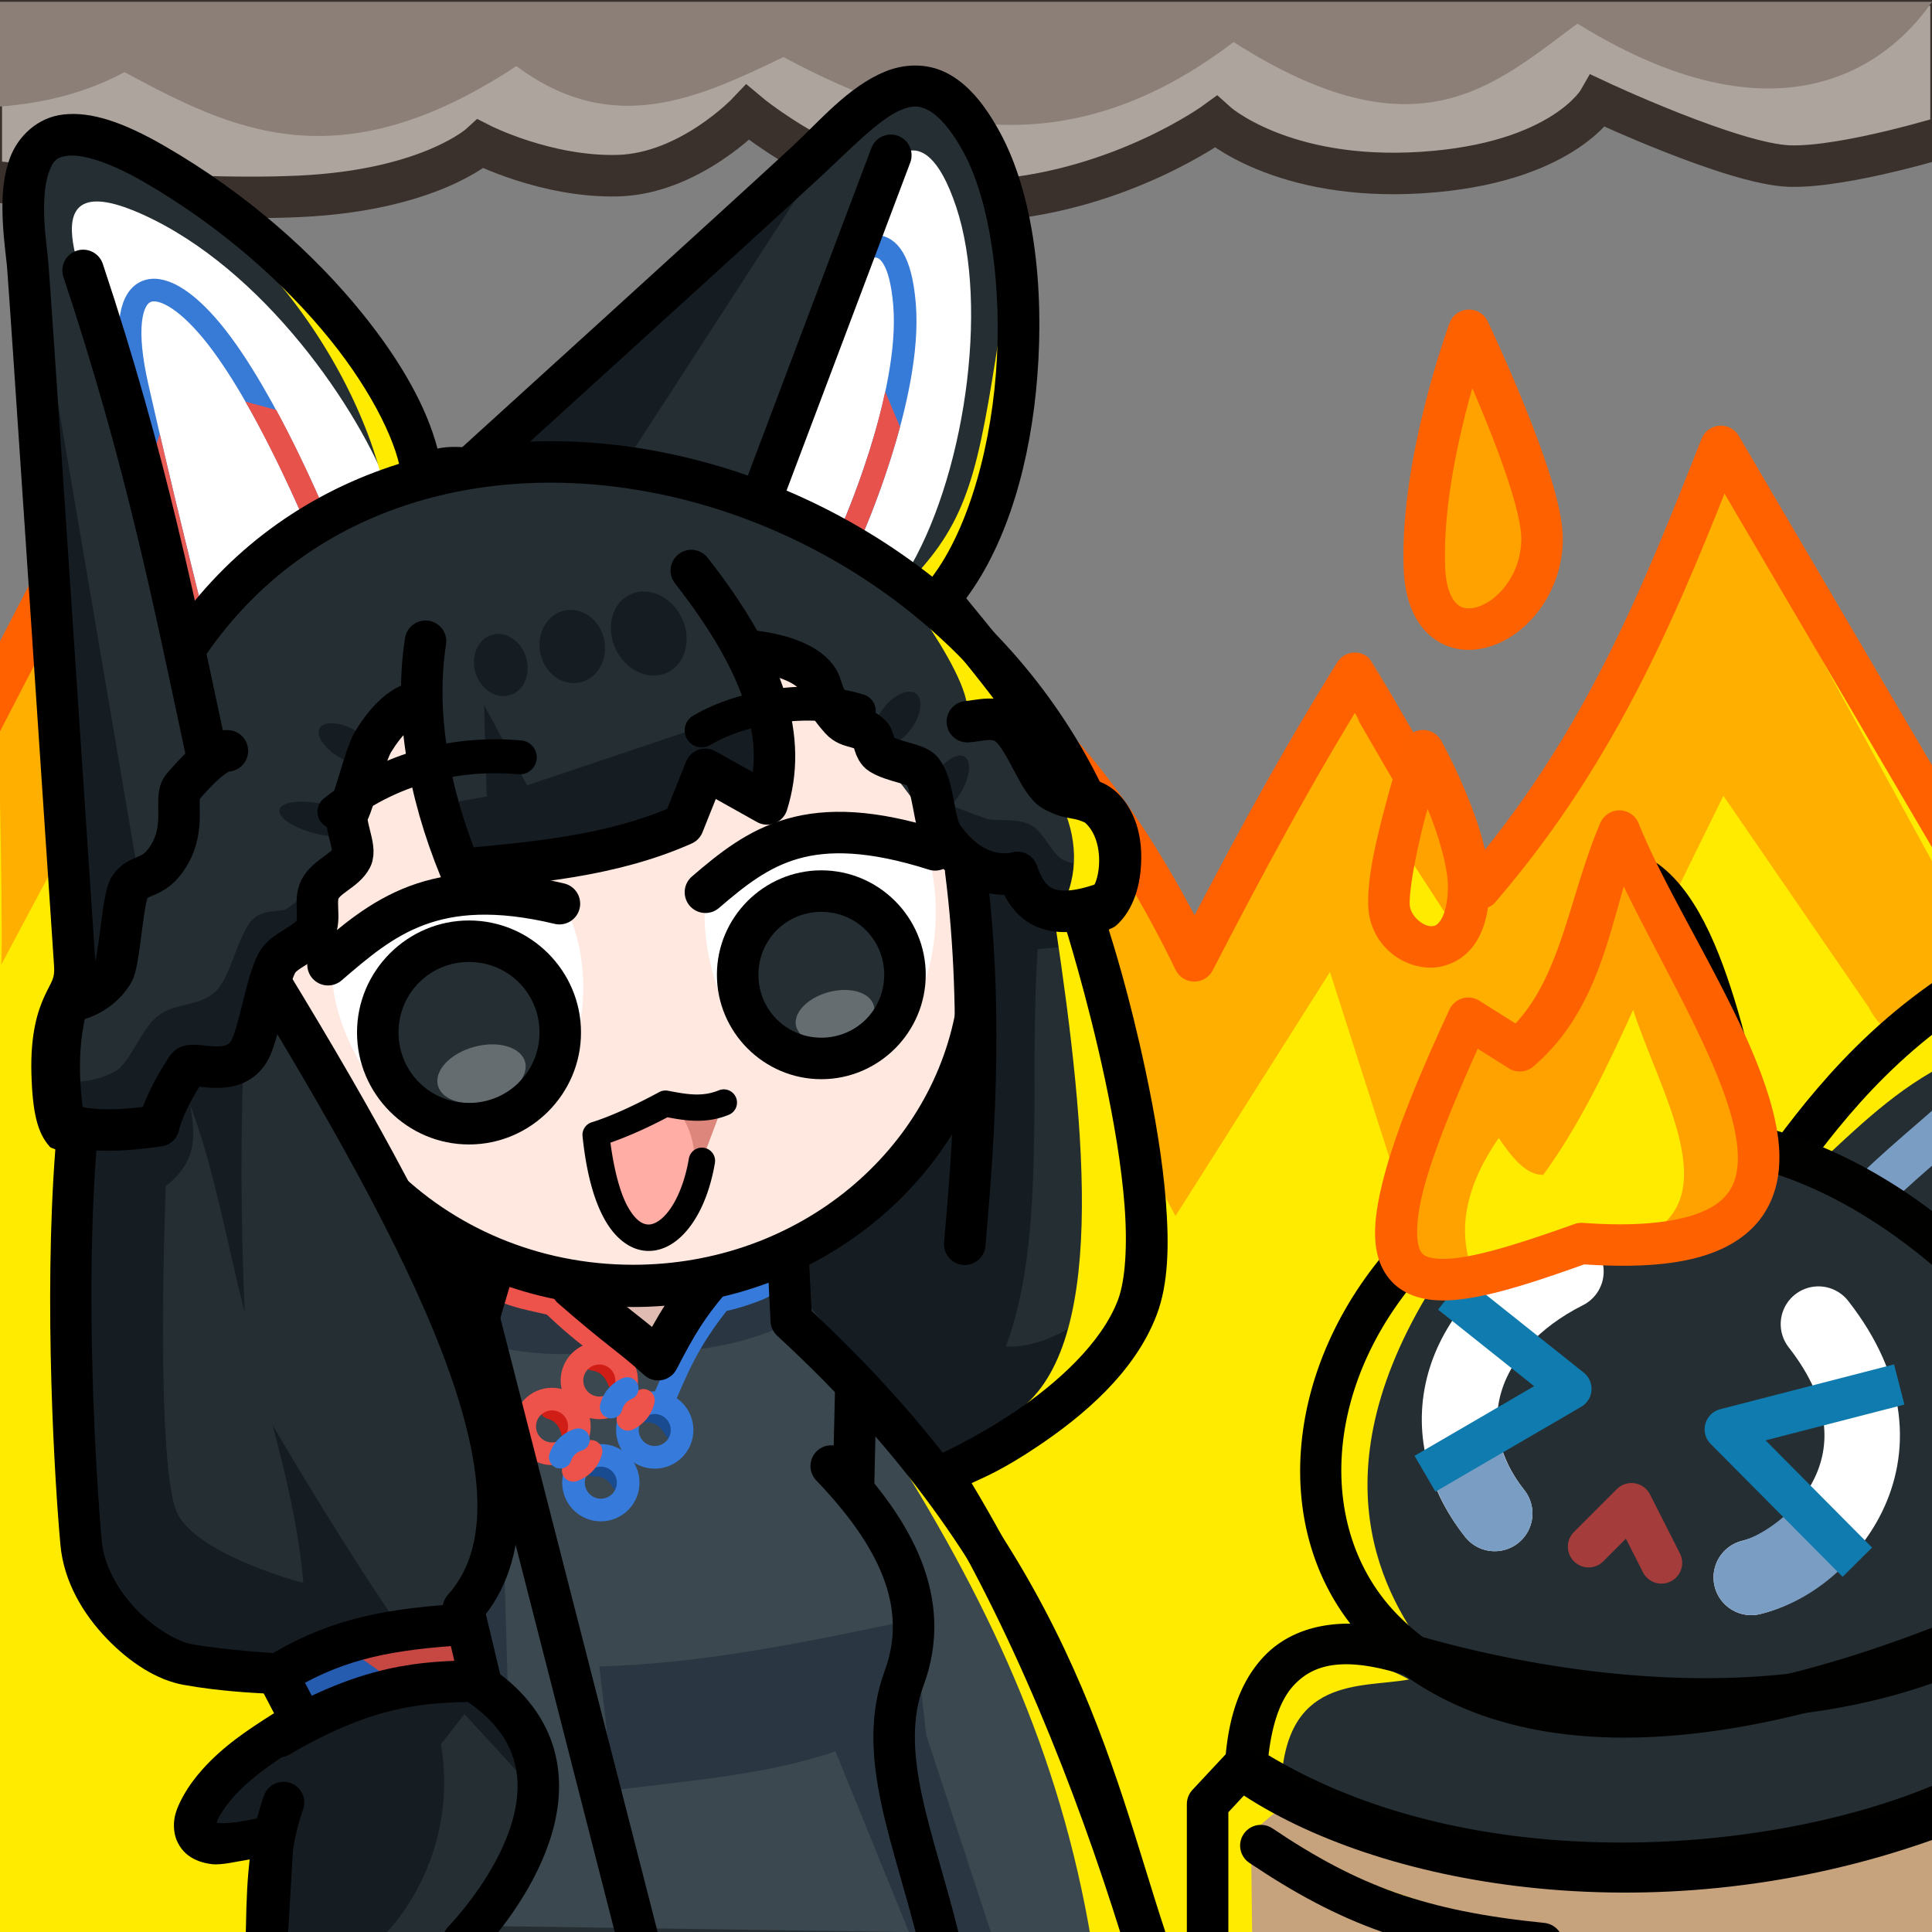 <?xml version="1.0" encoding="UTF-8" standalone="no"?>
<!-- Created with Inkscape (http://www.inkscape.org/) -->

<svg
   width="512"
   height="512"
   viewBox="0 0 135.467 135.467"
   version="1.1"
   id="svg1"
   inkscape:version="1.3.2 (091e20ef0f, 2023-11-25)"
   sodipodi:docname="aosc-15.svg"
   xml:space="preserve"
   xmlns:inkscape="http://www.inkscape.org/namespaces/inkscape"
   xmlns:sodipodi="http://sodipodi.sourceforge.net/DTD/sodipodi-0.dtd"
   xmlns="http://www.w3.org/2000/svg"
   xmlns:svg="http://www.w3.org/2000/svg"><rect x="0" y="0" width="135.467" height="135.467" fill="#808080" stroke="none"/><sodipodi:namedview
     id="namedview1"
     pagecolor="#ffffff"
     bordercolor="#000000"
     borderopacity="0.25"
     inkscape:showpageshadow="2"
     inkscape:pageopacity="0.0"
     inkscape:pagecheckerboard="0"
     inkscape:deskcolor="#d1d1d1"
     inkscape:document-units="px"
     inkscape:zoom="1.0298259"
     inkscape:cx="249.07123"
     inkscape:cy="352.97228"
     inkscape:window-width="1920"
     inkscape:window-height="1124"
     inkscape:window-x="0"
     inkscape:window-y="48"
     inkscape:window-maximized="1"
     inkscape:current-layer="layer1" /><defs
     id="defs1"><clipPath
       clipPathUnits="userSpaceOnUse"
       id="clipPath75"><path
         id="path75"
         style="fill:#a03c3d;fill-opacity:0.605;stroke-width:12.853;stroke-linecap:round;stroke-linejoin:round;paint-order:fill markers stroke"
         d="M -9.8333338e-7,33.867 H 135.467 V 169.333 H -9.8333338e-7 Z" /></clipPath></defs><g
     inkscape:label="Layer 1"
     inkscape:groupmode="layer"
     id="layer1"><g
       id="g75"
       clip-path="url(#clipPath75)"
       transform="translate(2.9916666e-6,-33.867)"><path
         id="rect1-33"
         style="fill:#ffeb00;fill-opacity:1;stroke:#ff6100;stroke-width:2.91;stroke-linecap:round;stroke-linejoin:round;stroke-dasharray:none;stroke-opacity:1;paint-order:fill markers stroke"
         d="M -1.587,85.047 6.297,69.839 C 32.785,76.146 63.988,60.397 83.739,101.237 c 3.384,-6.536 6.888,-13.132 11.261,-20.162 0.035,0.034 8.763,15.083 8.763,15.083 8.624,-10.032 12.762,-20.512 16.902,-30.992 l 16.257,27.719 V 171.451 H -1.587 Z"
         sodipodi:nodetypes="cccccccccc" /><path
         style="color:#000000;fill:#ff6100;fill-opacity:0.437;stroke-linecap:round;-inkscape-stroke:none;paint-order:fill markers stroke"
         d="m 9.283,67.402 -9.382,17.591 c 0,0 0.358,16.248 0.166,16.554 l 11.896,-22.305 45.678,33.701 14.844,-12.371 9.94,18.558 10.83,-17.109 7.461,23.301 4.462,-12.643 2.714,3.313 12.949,-26.326 10.197,14.847 c 1.005,1.948 2.646,2.605 4.594,1.599 L 135.614,94.523 121.006,67.773 103.217,98.061 94.937,81.804 83.593,101.659 74.994,88.148 57.342,102.859 Z"
         id="path52"
         sodipodi:nodetypes="cccccccccccccccccccccc" /><path
         id="rect1-510"
         style="fill:#252e33;fill-opacity:1;stroke-width:1.587;stroke-linecap:round;stroke-linejoin:round;paint-order:fill markers stroke"
         d="m 124.547,115.964 12.375,-12.511 v 20.96 z"
         sodipodi:nodetypes="cccc" /><path
         id="rect1-74"
         style="fill:#ffeb00;fill-opacity:1;stroke-width:1.587;stroke-linecap:round;stroke-linejoin:round;paint-order:fill markers stroke"
         d="m 136.922,105.373 -0.064,2.905 c -3.902,1.888 -6.684,4.724 -9.782,7.578 1.885,-3.1 -4.01,-4.006 9.846,-10.483 z"
         sodipodi:nodetypes="cccc" /><path
         style="fill:#252e33;fill-opacity:1;stroke:#7a9dc3;stroke-width:2.91;stroke-linecap:round;stroke-linejoin:round;stroke-dasharray:none;stroke-opacity:1;paint-order:fill markers stroke"
         d="m 129.752,118.995 c 2.559,-2.703 4.815,-4.496 7.17,-6.588"
         id="path59"
         sodipodi:nodetypes="cc" /><g
         id="g74"><path
           id="rect1-5"
           style="fill:#aea49e;fill-opacity:1;stroke:#3a312c;stroke-width:2.91;stroke-linecap:round;stroke-linejoin:miter;stroke-dasharray:none;stroke-opacity:0.992;paint-order:fill markers stroke"
           d="M -1.311,32.81 H 136.802 v 10.518 c 0,0 -7.418,2.311 -11.338,2.183 -3.92,-0.128 -13.394,-4.562 -13.394,-4.562 0,0 -2.513,4.383 -12.369,5.017 -9.856,0.634 -14.451,-3.548 -14.451,-3.548 0,0 -6.561,4.793 -15.642,5.48 -9.08,0.687 -17.18,-6.142 -17.18,-6.142 0,0 -4.057,4.285 -9.082,4.427 -5.025,0.142 -9.65,-2.222 -9.65,-2.222 0,0 -3.521,3.249 -12.701,3.673 -9.18,0.424 -22.308,-1.131 -22.308,-1.131 z"
           sodipodi:nodetypes="ccczczczczczcc" /><path
           id="rect1-53"
           style="fill:#8b7f78;fill-opacity:1;stroke-width:4.391;stroke-linecap:round;stroke-linejoin:round;paint-order:fill markers stroke"
           d="m 0,33.992 h 135.467 c -2.361,3.462 -9.742,10.884 -24.86,1.531 -5.854,4.311 -11.193,9.538 -24.112,1.29 -11.48,8.762 -21.685,6.357 -31.558,1.055 -5.976,2.88 -11.962,5.672 -18.73,0.634 C 23.629,46.793 16.16,42.902 8.727,38.925 6.033,40.376 3.098,41.101 0,41.338 Z"
           sodipodi:nodetypes="ccccccccc" /></g><path
         style="color:#000000;fill:#252e33;fill-opacity:1;stroke-linecap:round;stroke-linejoin:round;-inkscape-stroke:none;paint-order:fill markers stroke"
         d="M 1.947,52.501 C 1.727,49.746 -0.493,38.827 10.828,45.373 c 11.32,6.546 18.258,16.522 18.77,21.815 1.134,-0.528 2.268,-0.781 3.401,-0.535 0,0 19.52,-17.721 23.533,-21.443 4.013,-3.722 8.11,-9.106 12.315,-1.345 4.205,7.76 3.256,24.995 -2.894,32.03 3.636,4.503 7.362,8.689 9.647,13.84 0,0 3.005,0.127 2.967,4.271 -0.038,4.143 -2.535,4.245 -2.535,4.245 0,0 6.399,20.174 3.719,27.274 -2.68,7.1 -13.617,11.786 -13.617,11.786 6.469,10.496 11.267,21.172 14.466,32.021 l -61.972,9.4e-4 0.521,-6.749 c -7.801,2.058 -5.472,-1.885 -3.877,-3.671 1.595,-1.786 3.525,-2.969 5.847,-4.423 l -1.694,-3.245 c 0,0 -3.565,-0.182 -6.287,-0.671 -2.721,-0.488 -7.053,-4.195 -7.449,-8.523 -0.396,-4.328 -1.25,-17.718 -0.306,-28.494 0,0 -1.573,0.787 -1.723,-4.447 -0.15,-5.234 1.754,-5.078 1.585,-7.606 C 4.115,84.653 2.167,55.256 1.947,52.501 Z"
         id="path35" /><path
         id="rect1-25"
         style="fill:#3b484f;fill-opacity:1;stroke-width:1.587;stroke-linecap:round;stroke-linejoin:round;paint-order:fill markers stroke"
         d="m 32.253,121.603 c 5.06,2.063 9.955,4.707 14.512,8.528 0.893,-3.817 4.156,-5.855 6.961,-8.238 l 2.016,4.616 c 13.757,13.835 21.364,28.217 23.788,43.06 l -45.757,-0.661 c 1.135,-4.966 7.903,-6.323 0.223,-16.94 l -1.294,-4.913 2.848,-6.03 z"
         sodipodi:nodetypes="cccccccccc" /><path
         id="rect1-22"
         style="fill:#2a3742;fill-opacity:1;stroke-width:1.587;stroke-linecap:round;stroke-linejoin:round;paint-order:fill markers stroke"
         d="m 31.582,122.193 9.298,2.069 3.077,4.252 c -4.184,0.531 -8.764,0.543 -12.587,-1.491 z"
         sodipodi:nodetypes="ccccc" /><path
         id="rect1-54"
         style="fill:#2a3742;fill-opacity:1;stroke-width:1.587;stroke-linecap:round;stroke-linejoin:round;paint-order:fill markers stroke"
         d="m 48.743,124.532 6.713,-1.963 0.294,3.841 c -2.699,1.466 -5.814,2.098 -9.166,2.257 z"
         sodipodi:nodetypes="ccccc" /><path
         id="rect1-8"
         style="fill:#2a3742;fill-opacity:1;stroke-width:1.587;stroke-linecap:round;stroke-linejoin:round;paint-order:fill markers stroke"
         d="m 42.02,150.713 c 7.452,-0.2 14.734,-1.765 22.021,-3.284 l 0.903,8.087 4.635,14.131 -5.474,0.604 -5.527,-13.589 c -4.691,1.64 -10.202,2.05 -15.532,2.731 z"
         sodipodi:nodetypes="cccccccc" /><path
         id="rect1-59"
         style="fill:#2a3742;fill-opacity:1;stroke-width:1.587;stroke-linecap:round;stroke-linejoin:round;paint-order:fill markers stroke"
         d="m 33.06,146.781 2.236,-5.156 0.424,14.33 -2.024,-4.591 z"
         sodipodi:nodetypes="ccccc" /><path
         id="rect1-32"
         style="fill:#a03c3d;fill-opacity:0.605;stroke-width:1.587;stroke-linecap:round;stroke-linejoin:round;paint-order:fill markers stroke"
         d="m 102.394,148.431 h 17.704 v 15.813 h -17.704 z" /><path
         style="color:#000000;fill:#ffe8e0;stroke-linecap:round;-inkscape-stroke:none;paint-order:fill markers stroke"
         d="m 68.832,101.023 c 2e-6,12.706 -10.94,23.007 -24.436,23.007 -13.496,0 -24.436,-10.3 -24.436,-23.007 1.933,-3.796 4.544,-10.693 9.162,-17.921 2.431,8.676 2.009,13.277 13.363,10.248 2.278,-0.608 7.359,-5.527 11.54,-3.584 0.13,-2.401 -3.289,-11.9 -5.118,-15.325 3.342,3.69 6.564,5.151 9.904,9.094 4.935,5.826 10.021,11.714 10.021,17.488 z"
         id="path32"
         sodipodi:nodetypes="csccsccsc" /><g
         id="g17"><g
           id="g16"><g
             id="g15"><path
               id="path8"
               style="fill:#ffffff;fill-opacity:1;stroke-width:2.938;stroke-linecap:round;paint-order:fill markers stroke"
               d="m 40.896,103.018 c 0.031,5.945 -3.672,10.787 -8.272,10.817 -5.452,-0.165 -9.863,-8.083 -9.313,-12.823 4.84,-4.234 11.193,-5.098 16.325,-3.619 0.789,1.634 1.249,3.56 1.26,5.625 z"
               sodipodi:nodetypes="ssccs" /><g
               id="g7"><path
                 style="color:#000000;fill:#252e33;stroke-linecap:round;-inkscape-stroke:none;paint-order:fill markers stroke"
                 d="m 39.283,106.26 a 6.398,6.398 0 0 1 -6.398,6.398 6.398,6.398 0 0 1 -6.398,-6.398 6.398,6.398 0 0 1 6.398,-6.398 6.398,6.398 0 0 1 6.398,6.398 z"
                 id="path6" /><ellipse
                 style="fill:#656d71;fill-opacity:1;stroke:none;stroke-width:3.558;stroke-linecap:round;stroke-linejoin:miter;stroke-dasharray:none;stroke-opacity:1;paint-order:fill markers stroke"
                 id="path3"
                 ry="1.956"
                 rx="3.165"
                 cy="114.19"
                 cx="3.981"
                 transform="rotate(-15.19)" /><path
                 style="color:#000000;fill:#000000;stroke-linecap:round;-inkscape-stroke:none;paint-order:fill markers stroke"
                 d="m 32.885,98.408 c -4.32,0 -7.852,3.532 -7.852,7.852 0,4.32 3.532,7.854 7.852,7.854 4.32,0 7.854,-3.534 7.854,-7.854 0,-4.32 -3.534,-7.852 -7.854,-7.852 z m 0,2.91 c 2.747,0 4.943,2.195 4.943,4.941 0,2.747 -2.196,4.943 -4.943,4.943 -2.747,0 -4.941,-2.196 -4.941,-4.943 0,-2.747 2.195,-4.941 4.941,-4.941 z"
                 id="path7" /></g><path
               style="fill:none;fill-opacity:1;stroke:#000000;stroke-width:2.91;stroke-linecap:round;stroke-linejoin:miter;stroke-dasharray:none;stroke-opacity:1;paint-order:fill markers stroke"
               d="m 23,101.509 c 3.749,-3.217 7.383,-6.396 16.225,-4.279"
               id="path9"
               sodipodi:nodetypes="cc" /></g><g
             id="g11"><path
               id="path8-0"
               style="fill:#ffffff;fill-opacity:1;stroke-width:2.994;stroke-linecap:round;paint-order:fill markers stroke"
               d="m 65.612,97.77 c 0.03,6.342 -3.575,11.508 -8.052,11.54 -4.478,0.031 -8.132,-5.084 -8.162,-11.426 -0.004,-0.872 0.06,-1.721 0.186,-2.538 4.04,-2.586 7.959,-5.366 15.011,-3.074 0.639,1.63 1.007,3.504 1.017,5.498 z"
               sodipodi:nodetypes="sssccs" /><g
               id="g8"><path
                 style="color:#000000;fill:#252e33;stroke-linecap:round;-inkscape-stroke:none;paint-order:fill markers stroke"
                 d="m 63.456,102.214 a 5.867,5.867 0 0 1 -5.867,5.867 5.867,5.867 0 0 1 -5.867,-5.867 5.867,5.867 0 0 1 5.867,-5.867 5.867,5.867 0 0 1 5.867,5.867 z"
                 id="path4" /><ellipse
                 style="fill:#656d71;fill-opacity:1;stroke:none;stroke-width:3.169;stroke-linecap:round;stroke-linejoin:miter;stroke-dasharray:none;stroke-opacity:1;paint-order:fill markers stroke"
                 id="path3-5"
                 ry="1.743"
                 rx="2.82"
                 cy="116.786"
                 cx="28.96"
                 transform="rotate(-15.19)" /><path
                 style="color:#000000;fill:#000000;stroke-linecap:round;-inkscape-stroke:none;paint-order:fill markers stroke"
                 d="m 57.59,94.893 c -4.027,0 -7.322,3.296 -7.322,7.322 0,4.027 3.296,7.322 7.322,7.322 4.027,0 7.32,-3.296 7.32,-7.322 0,-4.027 -3.294,-7.322 -7.32,-7.322 z m 0,2.91 C 60.043,97.803 62,99.761 62,102.215 c 0,2.454 -1.957,4.412 -4.41,4.412 -2.454,0 -4.412,-1.958 -4.412,-4.412 0,-2.454 1.958,-4.412 4.412,-4.412 z"
                 id="path5" /></g><path
               style="fill:none;fill-opacity:1;stroke:#000000;stroke-width:2.91;stroke-linecap:round;stroke-linejoin:miter;stroke-dasharray:none;stroke-opacity:1;paint-order:fill markers stroke"
               d="m 49.463,96.429 c 3.749,-3.217 7.205,-5.801 16.106,-2.972"
               id="path9-6"
               sodipodi:nodetypes="cc" /></g></g><g
           id="g14"><path
             style="color:#000000;fill:#dd877c;stroke-linecap:round;stroke-linejoin:round;-inkscape-stroke:none;paint-order:fill markers stroke"
             d="m 50.751,111.175 c -1.433,0.588 -2.76,0.336 -4.088,0.081 -1.961,1.057 -3.584,1.776 -4.897,2.185 1.064,10.167 6.314,8.456 7.447,1.821"
             id="path13" /><path
             id="rect1-3"
             style="fill:#ffada5;fill-opacity:1;stroke-width:1.587;stroke-linecap:round;stroke-linejoin:round;paint-order:fill markers stroke"
             d="m 41.693,113.62 5.456,-2.253 c 2.562,2.331 1.797,7.742 -0.838,9.196 -2.635,1.454 -4.4,-3.69 -4.618,-6.944 z"
             sodipodi:nodetypes="cczc" /><path
             style="color:#000000;fill:#000000;stroke-linecap:round;stroke-linejoin:round;-inkscape-stroke:none;paint-order:fill markers stroke"
             d="m 50.4,110.318 c -1.161,0.476 -2.237,0.284 -3.562,0.029 a 0.926,0.926 0 0 0 -0.613,0.094 c -1.927,1.039 -3.509,1.735 -4.734,2.117 a 0.926,0.926 0 0 0 -0.645,0.98 c 0.275,2.623 0.812,4.528 1.568,5.865 0.756,1.337 1.841,2.165 3.043,2.176 1.202,0.01 2.241,-0.748 3.018,-1.834 0.776,-1.086 1.35,-2.559 1.652,-4.328 a 0.926,0.926 0 0 0 -0.758,-1.068 0.926,0.926 0 0 0 -1.068,0.758 c -0.264,1.548 -0.772,2.777 -1.332,3.561 -0.56,0.783 -1.111,1.062 -1.496,1.059 -0.385,-0.003 -0.885,-0.24 -1.447,-1.234 -0.505,-0.892 -0.947,-2.437 -1.225,-4.504 1.171,-0.418 2.454,-0.964 3.998,-1.781 1.267,0.239 2.722,0.473 4.305,-0.176 a 0.926,0.926 0 0 0 0.504,-1.207 0.926,0.926 0 0 0 -1.207,-0.506 z"
             id="path14" /></g></g><ellipse
         style="fill:#151d23;fill-opacity:1;stroke:none;stroke-width:0.803;stroke-linecap:round;stroke-linejoin:round;stroke-dasharray:none;stroke-opacity:1;paint-order:fill markers stroke"
         id="path39"
         cx="66.181"
         cy="62.197"
         rx="2.367"
         ry="1.105"
         transform="matrix(0.865,0.502,-0.527,0.85,0,0)" /><path
         id="rect1-50"
         style="fill:#151d23;fill-opacity:1;stroke-width:1.587;stroke-linecap:round;stroke-linejoin:round;paint-order:fill markers stroke"
         d="m 65.827,89.969 c 0,0 1.327,0.608 3.384,1.316 0.581,0.2 2.239,-0.128 3.204,0.515 0.915,0.61 1.408,2.134 2.306,2.443 1.847,0.635 3.447,-0.029 3.447,-0.029 l -1.925,5.885 -3.485,0.32 c -0.632,9.373 0.648,20.209 -2.231,27.864 3.669,0.168 7.575,-3.259 9.875,-6.081 1.257,5.105 -6.761,13.182 -13.994,14.893 L 54.825,123.096 C 69.497,115.509 68.961,103.147 65.827,89.969 Z"
         sodipodi:nodetypes="cssscccccccc" /><ellipse
         style="fill:#151d23;fill-opacity:1;stroke:none;stroke-width:0.908;stroke-linecap:round;stroke-linejoin:round;stroke-dasharray:none;stroke-opacity:1;paint-order:fill markers stroke"
         id="path39-0"
         cx="67.114"
         cy="84.949"
         rx="3.013"
         ry="1.11"
         transform="matrix(0.965,0.262,-0.497,0.868,0,0)" /><path
         id="rect1-51"
         style="fill:#151d23;fill-opacity:1;stroke-width:1.587;stroke-linecap:round;stroke-linejoin:round;paint-order:fill markers stroke"
         d="m 31.897,90.107 2.229,-0.394 -0.183,-6.417 3.011,5.637 15.77,-5.301 1.252,6.44 -3.822,-1.853 -2.378,3.655 -15.025,3.373 z"
         sodipodi:nodetypes="cccccccccc" /><path
         id="rect1-80"
         style="fill:#151d23;fill-opacity:1;stroke-width:1.587;stroke-linecap:round;stroke-linejoin:round;paint-order:fill markers stroke"
         d="M 33.421,66.071 59.095,42.758 43.882,66.242 Z"
         sodipodi:nodetypes="cccc" /><path
         id="rect1-2"
         style="fill:#151d23;fill-opacity:1;stroke-width:1.587;stroke-linecap:round;stroke-linejoin:round;paint-order:fill markers stroke"
         d="m 18.256,155.84 15.056,-4.846 3.74,7.943 -4.482,-4.882 -1.651,2.109 c 1.245,7.494 -3.021,12.688 -4.551,13.89 H 18.256 l 1.339,-8.1 -4.878,1.16 -0.658,-3.161 z"
         sodipodi:nodetypes="ccccccccccc" /><path
         id="rect1-4"
         style="fill:#151d23;fill-opacity:1;stroke-width:1.587;stroke-linecap:round;stroke-linejoin:round;paint-order:fill markers stroke"
         d="M 3.498,58.811 9.81,95.884 5.166,104.599 Z"
         sodipodi:nodetypes="cccc" /><path
         id="rect1-48"
         style="fill:#151d23;fill-opacity:1;stroke-width:1.587;stroke-linecap:round;stroke-linejoin:round;paint-order:fill markers stroke"
         d="m 4.758,109.689 c 0,0 1.604,0.228 3.31,-0.693 1.007,-0.543 1.779,-2.855 2.926,-3.83 1.168,-0.994 2.713,-0.656 3.984,-1.657 1.141,-0.899 1.577,-3.683 2.558,-4.973 0.787,-1.036 2.193,-0.663 2.573,-0.95 2.772,-2.097 1.283,-0.478 1.283,-0.478 l -0.44,3.735 -3.341,6.029 -6.876,5.458 -4.53,1.598 z"
         sodipodi:nodetypes="cssssscccccc" /><path
         id="rect1-7"
         style="fill:#151d23;fill-opacity:1;stroke-width:1.587;stroke-linecap:round;stroke-linejoin:round;paint-order:fill markers stroke"
         d="m 6.066,113.572 7.181,-3.189 c -0.03,1.696 1.385,4.327 -1.624,6.65 0,0 -0.81,20.228 0.897,23.118 1.707,2.89 8.749,4.706 8.749,4.706 -0.308,-3.692 -1.181,-7.385 -2.162,-11.077 2.573,4.385 5.574,9.257 8.315,13.305 -6.165,4.742 -11.425,6.893 -20.782,-1.374 C 5.173,135.707 4.488,125.267 6.066,113.572 Z"
         sodipodi:nodetypes="ccczccccc" /><path
         id="rect1-30"
         style="fill:#151d23;fill-opacity:1;stroke-width:1.587;stroke-linecap:round;stroke-linejoin:round;paint-order:fill markers stroke"
         d="m 12.912,108.399 4.246,-2.025 c -0.327,6.632 -0.272,13.111 0,19.504 -1.32,-5.146 -2.256,-10.753 -4.111,-15.258 z"
         sodipodi:nodetypes="ccccc" /><g
         id="g42"><path
           id="path42-8"
           style="fill:#255cb0;fill-opacity:1;stroke:none;stroke-width:2.381;stroke-linecap:round;stroke-linejoin:round;stroke-opacity:0.276;paint-order:fill markers stroke"
           d="m 32.251,149.692 c 0.099,1.461 -2.342,1.603 -5.151,2.375 -2.956,0.813 -5.524,2.736 -6.124,0.801 -0.51,-1.643 1.761,-2.797 4.693,-3.691 3.095,-0.944 6.483,-0.94 6.582,0.515 z"
           sodipodi:nodetypes="sssss" /><path
           id="path42"
           style="fill:#c74742;fill-opacity:1;stroke:none;stroke-width:2.381;stroke-linecap:round;stroke-linejoin:round;stroke-opacity:0.276;paint-order:fill markers stroke"
           d="m 32.251,149.692 c 0.091,1.339 -1.954,1.57 -4.459,2.194 0,0 -3.275,-2.323 -3.284,-2.327 0.371,-0.133 0.76,-0.26 1.161,-0.383 3.095,-0.944 6.483,-0.94 6.582,0.515 z"
           sodipodi:nodetypes="sccss" /></g><path
         id="rect1-0"
         style="fill:#ffffff;fill-opacity:1;stroke-width:1.587;stroke-linecap:round;stroke-linejoin:round;paint-order:fill markers stroke"
         d="M 7.134,57.191 C 6.795,55.337 1.187,45 9.862,48.843 18.537,52.686 25.251,62.711 27.334,68.357 l -13.4,8.951 c 0,0 -6.46,-18.262 -6.799,-20.116 z"
         sodipodi:nodetypes="zzccz" /><path
         id="rect1-26"
         style="fill:#ffffff;fill-opacity:1;stroke-width:1.587;stroke-linecap:round;stroke-linejoin:round;paint-order:fill markers stroke"
         d="m 61.294,47.34 c 0.559,-1.863 3.397,-6.027 5.752,1.036 2.355,7.063 0.545,19.189 -3.531,25.766 l -9.613,-5.594 c 0,0 6.834,-19.344 7.393,-21.208 z"
         sodipodi:nodetypes="zzccz" /><g
         id="g45"><path
           style="fill:none;fill-opacity:1;stroke:#387bd7;stroke-width:1.587;stroke-linecap:round;stroke-linejoin:round;stroke-dasharray:none;stroke-opacity:1;paint-order:fill markers stroke"
           d="m 13.526,77.251 c 0,0 -2.149,-8.518 -3.908,-16.307 -1.758,-7.789 1.429,-8.487 5.26,-3.832 3.831,4.655 7.59,13.902 7.59,13.902"
           id="path43"
           sodipodi:nodetypes="czzc" /><path
           style="color:#000000;fill:#e85e57;fill-opacity:1;stroke-linecap:round;stroke-linejoin:round;-inkscape-stroke:none;paint-order:fill markers stroke"
           d="m 10.25,67.18 c 1.327,5.593 2.506,10.265 2.506,10.265 0.107,0.426 0.539,0.684 0.965,0.576 0.426,-0.107 0.684,-0.539 0.576,-0.965 0,0 -1.552,-6.147 -3.095,-12.765 z"
           id="path43-2"
           sodipodi:nodetypes="cccccc" /><path
           style="color:#000000;fill:#e7524b;fill-opacity:1;stroke-linecap:round;stroke-linejoin:round;-inkscape-stroke:none;paint-order:fill markers stroke"
           d="m 17.207,62.029 c 2.511,4.384 4.527,9.284 4.527,9.284 0.165,0.406 0.627,0.602 1.033,0.438 0.407,-0.165 0.603,-0.628 0.438,-1.035 0,0 -1.602,-3.988 -3.833,-8.102 z"
           id="path43-27"
           sodipodi:nodetypes="ccsccc" /></g><g
         id="g46"><path
           style="fill:none;fill-opacity:1;stroke:#377bd8;stroke-width:1.587;stroke-linecap:round;stroke-linejoin:round;stroke-dasharray:none;stroke-opacity:1;paint-order:fill markers stroke"
           d="m 59.667,71.239 c 0,0 4.282,-9.58 3.757,-16.006 -0.524,-6.426 -3.607,-3.382 -3.607,-3.382"
           id="path44"
           sodipodi:nodetypes="czc" /><path
           style="color:#000000;fill:#e7534c;fill-opacity:1;stroke-linecap:round;stroke-linejoin:round;-inkscape-stroke:none;paint-order:fill markers stroke"
           d="m 62.069,61.327 c -0.301,1.414 -0.686,2.813 -1.084,4.082 -0.991,3.153 -2.043,5.508 -2.043,5.508 -0.179,0.4 1.63e-4,0.87 0.4,1.049 0.401,0.179 0.871,-0.001 1.049,-0.402 0,0 1.09,-2.436 2.109,-5.68 0.208,-0.663 0.415,-1.361 0.609,-2.079 z"
           id="path44-1"
           sodipodi:nodetypes="cscccscc" /></g><path
         id="rect1-75"
         style="fill:#ffeb00;fill-opacity:1;stroke-width:1.587;stroke-linecap:round;stroke-linejoin:round;paint-order:fill markers stroke"
         d="m 18.387,52.387 c 3.674,3.829 9.136,8.9 11.143,15.001 l -2.634,0.548 c -0.978,-4.385 -3.769,-10.389 -8.509,-15.549 z"
         sodipodi:nodetypes="cccc" /><path
         id="rect1-75-4"
         style="fill:#ffeb00;fill-opacity:1;stroke-width:1.587;stroke-linecap:round;stroke-linejoin:round;paint-order:fill markers stroke"
         d="m 70.345,55.586 c -0.484,5.682 1.622,10.907 -4.952,19.28 l -0.792,-1.136 c 3.656,-4.164 4.162,-8.012 5.744,-18.144 z"
         sodipodi:nodetypes="cccc" /><path
         id="rect1-75-0"
         style="fill:#ffeb00;fill-opacity:1;stroke-width:1.587;stroke-linecap:round;stroke-linejoin:round;paint-order:fill markers stroke"
         d="m 74.358,90.096 3.36,0.081 0.041,7.442 h -3.4 c 1.368,-2.469 1.16,-5.15 0,-7.524 z"
         sodipodi:nodetypes="cccccc" /><path
         id="rect1-75-20"
         style="fill:#ffeb00;fill-opacity:1;stroke-width:1.587;stroke-linecap:round;stroke-linejoin:round;paint-order:fill markers stroke"
         d="m 74.021,98.868 2.419,-0.012 3.954,18.589 -2.397,11.564 -6.917,3.977 c 6.625,-4.276 5.086,-19.748 2.942,-34.117 z"
         sodipodi:nodetypes="cccccc" /><path
         id="rect1-75-9"
         style="fill:#ffeb00;fill-opacity:1;stroke-width:1.587;stroke-linecap:round;stroke-linejoin:round;paint-order:fill markers stroke"
         d="m 61.885,134.446 c 6.903,6.71 15.648,19.408 18.942,35.631 l -4.297,-0.073 c -2.212,-13.306 -7.362,-24.178 -14.645,-35.558 z"
         sodipodi:nodetypes="cccc" /><ellipse
         style="fill:#151d23;fill-opacity:1;stroke:none;stroke-width:1;stroke-linecap:round;stroke-linejoin:round;stroke-dasharray:none;stroke-opacity:1;paint-order:fill markers stroke"
         id="path40"
         cx="101.115"
         cy="28.871"
         rx="1.21"
         ry="2.219"
         transform="rotate(37.332)" /><path
         id="rect1-75-2"
         style="fill:#ffeb00;fill-opacity:1;stroke-width:1.587;stroke-linecap:round;stroke-linejoin:round;paint-order:fill markers stroke"
         d="m 64.389,76.705 c 3.364,2.227 5.681,4.832 7.22,7.273 l -3.779,-0.237 c 0.073,-1.314 -1.249,-3.888 -3.441,-7.036 z"
         sodipodi:nodetypes="cccc" /><g
         id="g51"><path
           style="fill:none;fill-opacity:0.405;stroke:#ed524b;stroke-width:1.587;stroke-linecap:round;stroke-linejoin:round;stroke-dasharray:none;stroke-opacity:1;paint-order:fill markers stroke"
           d="m 34.587,124.015 c 1.429,0.819 2.771,0.95 4.143,1.308 1.117,1.058 2.325,2.117 3.682,3.055"
           id="path46"
           sodipodi:nodetypes="ccc" /><path
           style="fill:none;fill-opacity:0.405;stroke:#367bdc;stroke-width:1.587;stroke-linecap:round;stroke-linejoin:round;stroke-dasharray:none;stroke-opacity:1;paint-order:fill markers stroke"
           d="m 53.429,124.139 c -0.59,0.284 -2.019,0.773 -2.919,0.922 -2.363,2.937 -3.071,4.93 -4.03,7.071"
           id="path47"
           sodipodi:nodetypes="ccc" /><path
           style="fill:none;fill-opacity:0.405;stroke:#194b91;stroke-width:1.587;stroke-linecap:round;stroke-linejoin:round;stroke-dasharray:none;stroke-opacity:1;paint-order:fill markers stroke"
           d="m 45.324,132.81 c 0.82,-0.014 1.49,0.377 1.986,1.232"
           id="path50-1-9"
           sodipodi:nodetypes="cc" /><circle
           style="fill:none;fill-opacity:0.405;stroke:#367bdc;stroke-width:1.587;stroke-linecap:round;stroke-linejoin:round;stroke-dasharray:none;stroke-opacity:1;paint-order:fill markers stroke"
           id="path48-6"
           cx="45.909"
           cy="134.136"
           r="1.917" /><path
           style="fill:none;fill-opacity:0.405;stroke:#ed524b;stroke-width:1.587;stroke-linecap:round;stroke-linejoin:round;stroke-dasharray:none;stroke-opacity:1;paint-order:fill markers stroke"
           id="path48-6-1"
           sodipodi:type="arc"
           sodipodi:cx="-14.740589"
           sodipodi:cy="-137.77187"
           sodipodi:rx="1.9170713"
           sodipodi:ry="1.9170713"
           sodipodi:start="3.5740004"
           sodipodi:end="4.5012957"
           sodipodi:arc-type="arc"
           d="m -16.481,-138.575 a 1.917,1.917 0 0 1 1.339,-1.071"
           sodipodi:open="true"
           transform="rotate(167.921)" /><path
           style="fill:none;fill-opacity:0.405;stroke:#194b91;stroke-width:1.587;stroke-linecap:round;stroke-linejoin:round;stroke-dasharray:none;stroke-opacity:1;paint-order:fill markers stroke"
           d="m 41.656,136.599 c 0.819,-0.038 1.5,0.334 2.021,1.175"
           id="path50-1"
           sodipodi:nodetypes="cc" /><circle
           style="fill:none;fill-opacity:0.405;stroke:#367bdc;stroke-width:1.587;stroke-linecap:round;stroke-linejoin:round;stroke-dasharray:none;stroke-opacity:1;paint-order:fill markers stroke"
           id="path48-4"
           cx="42.129"
           cy="137.829"
           r="1.917" /><path
           style="fill:none;fill-opacity:0.405;stroke:#ed524b;stroke-width:1.587;stroke-linecap:round;stroke-linejoin:round;stroke-dasharray:none;stroke-opacity:1;paint-order:fill markers stroke"
           id="path48-6-14"
           sodipodi:type="arc"
           sodipodi:cx="-11.283057"
           sodipodi:cy="-140.37079"
           sodipodi:rx="1.9170713"
           sodipodi:ry="1.9170713"
           sodipodi:start="3.6052403"
           sodipodi:end="4.5945169"
           sodipodi:arc-type="arc"
           d="m -12.998,-141.228 a 1.917,1.917 0 0 1 1.489,-1.046"
           sodipodi:open="true"
           transform="rotate(168.269)" /><path
           style="fill:none;fill-opacity:0.405;stroke:#d01d15;stroke-width:1.587;stroke-linecap:round;stroke-linejoin:round;stroke-dasharray:none;stroke-opacity:1;paint-order:fill markers stroke"
           d="m 41.625,129.184 c 0.813,0.112 1.414,0.601 1.773,1.523"
           id="path50"
           sodipodi:nodetypes="cc" /><path
           style="fill:none;fill-opacity:0.405;stroke:#d01d15;stroke-width:1.587;stroke-linecap:round;stroke-linejoin:round;stroke-dasharray:none;stroke-opacity:1;paint-order:fill markers stroke"
           d="m 38.615,132.582 c 0.789,0.224 1.316,0.792 1.544,1.755"
           id="path50-2"
           sodipodi:nodetypes="cc" /><circle
           style="fill:none;fill-opacity:0.405;stroke:#ed524b;stroke-width:1.587;stroke-linecap:round;stroke-linejoin:round;stroke-dasharray:none;stroke-opacity:1;paint-order:fill markers stroke"
           id="path48"
           cx="42.023"
           cy="130.666"
           r="1.917" /><path
           style="fill:none;fill-opacity:0.405;stroke:#367bdc;stroke-width:1.587;stroke-linecap:round;stroke-linejoin:round;stroke-dasharray:none;stroke-opacity:1;paint-order:fill markers stroke"
           id="path48-60"
           sodipodi:type="arc"
           sodipodi:cx="-40.952892"
           sodipodi:cy="-134.2057"
           sodipodi:rx="1.9170713"
           sodipodi:ry="1.9170713"
           sodipodi:start="0.27829965"
           sodipodi:end="1.2050686"
           sodipodi:arc-type="arc"
           d="m -39.11,-133.679 a 1.917,1.917 0 0 1 -1.158,1.264"
           sodipodi:open="true"
           transform="rotate(178.388)" /><circle
           style="fill:none;fill-opacity:0.405;stroke:#ed524b;stroke-width:1.587;stroke-linecap:round;stroke-linejoin:round;stroke-dasharray:none;stroke-opacity:1;paint-order:fill markers stroke"
           id="path48-0"
           cx="38.708"
           cy="133.885"
           r="1.917" /><path
           style="fill:none;fill-opacity:0.405;stroke:#367bdc;stroke-width:1.587;stroke-linecap:round;stroke-linejoin:round;stroke-dasharray:none;stroke-opacity:1;paint-order:fill markers stroke"
           id="path48-0-9"
           sodipodi:type="arc"
           sodipodi:cx="-42.074257"
           sodipodi:cy="-136.35788"
           sodipodi:rx="1.9170713"
           sodipodi:ry="1.9170713"
           sodipodi:start="0.31656924"
           sodipodi:end="1.2732346"
           sodipodi:arc-type="arc"
           d="m -40.252,-135.761 a 1.917,1.917 0 0 1 -1.26,1.236"
           sodipodi:open="true"
           transform="rotate(-179.593)" /></g><path
         id="rect1-75-3"
         style="fill:#dfbbb1;fill-opacity:1;stroke-width:1.587;stroke-linecap:round;stroke-linejoin:round;paint-order:fill markers stroke"
         d="m 41.145,125.046 7.885,-0.896 -2.875,6.181 z"
         sodipodi:nodetypes="cccc" /><ellipse
         style="fill:#151d23;fill-opacity:1;stroke:none;stroke-width:0.803;stroke-linecap:round;stroke-linejoin:round;stroke-dasharray:none;stroke-opacity:1;paint-order:fill markers stroke"
         id="path39-3"
         cx="-36.262"
         cy="103.856"
         rx="2.367"
         ry="1.105"
         transform="matrix(0.538,-0.843,0.827,0.562,0,0)" /><ellipse
         style="fill:#151d23;fill-opacity:1;stroke:none;stroke-width:0.995;stroke-linecap:round;stroke-linejoin:round;stroke-dasharray:none;stroke-opacity:1;paint-order:fill markers stroke"
         id="path37"
         cx="10.543"
         cy="87.189"
         rx="1.853"
         ry="2.209"
         transform="rotate(-16.672)" /><ellipse
         style="fill:#151d23;fill-opacity:1;stroke:none;stroke-width:1;stroke-linecap:round;stroke-linejoin:round;stroke-dasharray:none;stroke-opacity:1;paint-order:fill markers stroke"
         id="path38"
         cx="23.953"
         cy="85.49"
         rx="2.288"
         ry="2.578"
         transform="rotate(-11.217)" /><ellipse
         style="fill:#151d23;fill-opacity:1;stroke:none;stroke-width:1.148;stroke-linecap:round;stroke-linejoin:round;stroke-dasharray:none;stroke-opacity:1;paint-order:fill markers stroke"
         id="path38-1"
         cx="-6.589"
         cy="89.905"
         rx="2.577"
         ry="3.017"
         transform="matrix(0.792,-0.611,0.564,0.826,0,0)" /><path
         style="fill:none;fill-opacity:0.478;stroke:#000000;stroke-width:2.381;stroke-linecap:round;stroke-linejoin:round;stroke-dasharray:none;stroke-opacity:1;paint-order:fill markers stroke"
         d="m 23.449,90.784 c 4.381,-3.492 9.357,-4.152 12.996,-3.814"
         id="path41"
         sodipodi:nodetypes="cc" /><path
         style="fill:none;fill-opacity:0.478;stroke:#000000;stroke-width:2.381;stroke-linecap:round;stroke-linejoin:round;stroke-dasharray:none;stroke-opacity:1;paint-order:fill markers stroke"
         d="m 49.197,85.079 c 2.874,-1.703 7.614,-2.456 11.018,-1.366"
         id="path41-6"
         sodipodi:nodetypes="cc" /><g
         id="g52"><path
           style="color:#000000;fill:#000000;stroke-linecap:round;stroke-linejoin:round;-inkscape-stroke:none;paint-order:fill markers stroke"
           d="m 64.17,38.461 c -0.737,4.06e-4 -1.455,0.158 -2.104,0.424 -2.593,1.063 -4.592,3.467 -6.523,5.258 -3.91,3.626 -22.492,20.498 -23.127,21.074 -0.595,-0.029 -1.178,-0.026 -1.742,0.105 C 29.943,62.489 28.155,59.245 25.398,55.836 22.071,51.721 17.383,47.482 11.557,44.113 8.593,42.399 6.383,41.689 4.48,41.891 c -1.902,0.201 -3.246,1.594 -3.785,3.055 -0.539,1.46 -0.566,3.028 -0.5,4.428 0.066,1.4 0.255,2.673 0.301,3.244 0.209,2.617 2.168,32.132 3.295,48.984 0.06,0.903 -0.16,1.022 -0.652,2.074 -0.493,1.052 -1.015,2.684 -0.936,5.477 0.079,2.765 0.43,4.165 1.289,5.119 0.106,0.118 0.261,0.101 0.387,0.193 -0.825,10.756 -0.034,23.443 0.357,27.719 0.238,2.606 1.609,4.871 3.254,6.578 1.645,1.707 3.53,2.911 5.389,3.244 2.496,0.448 4.854,0.557 5.613,0.6 l 0.723,1.387 c -1.847,1.167 -3.565,2.308 -5.031,3.951 -0.459,0.514 -0.957,1.159 -1.355,1.891 -0.398,0.731 -0.791,1.56 -0.57,2.646 0.11,0.543 0.456,1.119 0.941,1.482 0.485,0.363 1.048,0.536 1.645,0.611 0.694,0.088 1.787,-0.194 2.717,-0.34 l -0.385,6.574 c -0.065,0.845 0.604,1.566 1.451,1.566 h 61.971 c 0.972,4.1e-4 1.672,-0.935 1.396,-1.867 -3.104,-10.528 -7.738,-22.471 -13.869,-32.648 0.919,-0.426 2.181,-0.934 4.621,-2.57 3.189,-2.139 6.832,-5.187 8.365,-9.25 0.818,-2.167 0.869,-4.892 0.639,-7.883 -0.231,-2.99 -0.791,-6.229 -1.432,-9.234 -1.139,-5.34 -2.277,-8.906 -2.576,-9.871 0.172,-0.103 0.327,-0.123 0.494,-0.268 0.972,-0.84 1.764,-2.4 1.785,-4.764 0.022,-2.423 -0.962,-4.065 -2.062,-4.875 C 77.476,88.789 77.001,88.624 76.59,88.5 74.33,83.725 71.003,79.803 67.75,75.814 70.684,71.861 72.277,66.135 72.734,60.266 73.231,53.904 72.466,47.489 70.127,43.172 68.995,41.083 67.799,39.706 66.373,38.98 65.66,38.617 64.907,38.461 64.17,38.461 Z m 0.883,3.113 c 0.65,0.331 1.543,1.193 2.514,2.984 1.866,3.443 2.73,9.525 2.266,15.48 -0.465,5.955 -2.263,11.796 -4.975,14.898 -0.465,0.532 -0.481,1.321 -0.037,1.871 3.664,4.539 7.283,8.635 9.449,13.518 0.224,0.505 0.715,0.84 1.268,0.863 0,0 0.305,0.01 0.697,0.299 0.393,0.289 0.893,0.784 0.877,2.504 -0.016,1.779 -0.492,2.341 -0.777,2.588 -0.286,0.247 -0.361,0.217 -0.361,0.217 -0.959,0.039 -1.619,0.98 -1.328,1.895 0,0 1.581,4.987 2.828,10.838 0.624,2.925 1.16,6.061 1.375,8.85 0.215,2.789 0.063,5.25 -0.459,6.633 -1.146,3.037 -4.314,5.881 -7.264,7.859 -2.949,1.978 -5.566,3.102 -5.566,3.102 -0.817,0.351 -1.131,1.345 -0.664,2.102 6.033,9.788 10.537,21.314 13.688,31.39 H 20.197 l 0.4,-6.769 c 0.076,-0.998 -0.855,-1.773 -1.822,-1.518 -1.857,0.49 -3.052,0.573 -3.566,0.508 -0.009,-0.001 -8.42e-4,-6.9e-4 -0.01,-0.002 0.026,-0.097 0.019,-0.155 0.184,-0.457 0.243,-0.446 0.634,-0.964 0.973,-1.344 1.419,-1.589 3.205,-2.702 5.533,-4.16 0.643,-0.403 0.869,-1.233 0.518,-1.906 l -1.693,-3.246 c -0.239,-0.457 -0.702,-0.753 -1.217,-0.779 0,0 -3.537,-0.19 -6.104,-0.65 -0.863,-0.155 -2.506,-1.048 -3.807,-2.398 -1.301,-1.35 -2.294,-3.102 -2.451,-4.824 -0.388,-4.246 -1.233,-17.639 -0.305,-28.234 0.045,-0.749 -0.487,-1.41 -1.229,-1.525 -0.071,-0.157 -0.428,-0.915 -0.49,-3.09 -0.07,-2.441 0.284,-3.348 0.664,-4.158 0.38,-0.81 1.027,-1.877 0.918,-3.502 C 5.567,84.558 3.629,55.278 3.398,52.385 3.334,51.578 3.161,50.454 3.104,49.236 c -0.058,-1.218 0.029,-2.488 0.322,-3.283 0.294,-0.796 0.503,-1.077 1.361,-1.168 0.859,-0.091 2.616,0.289 5.312,1.848 5.494,3.177 9.935,7.2 13.035,11.033 3.1,3.833 4.812,7.555 5.016,9.662 0.096,0.999 1.152,1.603 2.062,1.18 0.959,-0.446 1.744,-0.591 2.479,-0.432 0.459,0.099 0.938,-0.03 1.285,-0.346 0,0 19.496,-17.697 23.545,-21.453 2.082,-1.931 4.138,-4.08 5.648,-4.699 0.755,-0.31 1.233,-0.335 1.883,-0.004 z M 5.209,112.145 c 0.051,0.003 0.063,0.029 0.113,0.045 -0.2,-0.019 -0.403,0.003 -0.594,0.066 0,0 0.279,-0.122 0.48,-0.111 z"
           id="path36"
           sodipodi:nodetypes="sssccsssssssssscsssccsssscccccccsssscsssccsssssssccccsssccssssccccccccssccccsscccsssssssssccccssssccccc" /><path
           style="fill:none;fill-opacity:0.718;stroke:#000000;stroke-width:2.91;stroke-linecap:round;stroke-linejoin:round;stroke-dasharray:none;stroke-opacity:1;paint-order:fill markers stroke"
           d="M 5.828,52.829 C 10.281,66.192 12.287,76.46 14.476,86.669"
           id="path17"
           sodipodi:nodetypes="cc" /><path
           style="fill:none;fill-opacity:0.718;stroke:#000000;stroke-width:2.91;stroke-linecap:round;stroke-linejoin:round;stroke-dasharray:none;stroke-opacity:1;paint-order:fill markers stroke"
           d="m 15.943,86.515 c 0,0 -0.8,-0.218 -3.145,2.545 -0.647,0.762 0.331,2.71 -0.987,4.841 -1.065,1.721 -2.048,1.15 -2.732,2.191 -0.496,0.755 -0.686,5.242 -1.168,6.004 -1.193,1.888 -3.158,1.986 -3.158,1.986 -0.811,2.876 -0.71,5.887 -0.241,8.603 2.011,0.624 4.289,0.448 6.618,0.12 0,0 0.265,-1.491 1.99,-4.098 0.354,-0.536 3.119,0.854 4.325,-1.093 0.692,-1.118 1.203,-4.792 1.979,-6.241 0.492,-0.918 2.141,-1.316 2.651,-2.259 0.451,-0.835 -0.07,-2.042 0.357,-2.886 0.481,-0.948 1.745,-1.285 2.218,-2.198 0.373,-0.719 -0.595,-2.455 -0.259,-3.152 0.585,-1.213 1.196,-4.057 1.783,-5.021 1.729,-2.841 3.246,-2.772 3.246,-2.772"
           id="path18"
           sodipodi:nodetypes="csssscccssssssssc" /><path
           style="fill:none;fill-opacity:0.718;stroke:#000000;stroke-width:2.91;stroke-linecap:round;stroke-linejoin:round;stroke-dasharray:none;stroke-opacity:1;paint-order:fill markers stroke"
           d="m 18.922,102.702 c 12.474,20.48 20.221,36.534 13.562,43.968 l 1.296,5.441 c 8.134,5.74 1.717,14.639 -1.296,17.855"
           id="path19"
           sodipodi:nodetypes="cccc" /><path
           style="fill:none;fill-opacity:0.718;stroke:#000000;stroke-width:2.91;stroke-linecap:round;stroke-linejoin:round;stroke-dasharray:none;stroke-opacity:1;paint-order:fill markers stroke"
           d="m 19.821,151.063 c 4.072,-2.392 7.642,-2.967 12.8,-3.31"
           id="path20"
           sodipodi:nodetypes="cc" /><path
           style="fill:none;fill-opacity:0.718;stroke:#000000;stroke-width:2.91;stroke-linecap:round;stroke-linejoin:round;stroke-dasharray:none;stroke-opacity:1;paint-order:fill markers stroke"
           d="m 33.351,151.733 c -3.665,0.081 -7.448,0.187 -13.802,3.906"
           id="path21"
           sodipodi:nodetypes="cc" /><path
           style="fill:none;fill-opacity:0.718;stroke:#000000;stroke-width:2.91;stroke-linecap:round;stroke-linejoin:round;stroke-dasharray:none;stroke-opacity:1;paint-order:fill markers stroke"
           d="m 19.881,160.253 c -1.146,3.217 -1.144,6.598 -1.201,9.971"
           id="path22"
           sodipodi:nodetypes="cc" /><path
           style="color:#000000;fill:#000000;stroke-linecap:round;stroke-linejoin:round;-inkscape-stroke:none;paint-order:fill markers stroke"
           d="m 32.205,120.896 c -0.778,0.199 -1.247,0.991 -1.049,1.77 l 3.215,12.554 8.992,35.118 c 0.199,0.779 0.993,1.249 1.771,1.049 0.778,-0.199 1.247,-0.991 1.049,-1.77 l -7.407,-28.921 -4.802,-18.751 c -0.199,-0.778 -0.991,-1.247 -1.77,-1.049 z"
           id="path23"
           sodipodi:nodetypes="ccccccccc" /><path
           style="fill:none;fill-opacity:0.718;stroke:#000000;stroke-width:2.91;stroke-linecap:round;stroke-linejoin:round;stroke-dasharray:none;stroke-opacity:1;paint-order:fill markers stroke"
           d="m 55.254,121.901 0.228,4.557 c 18.204,16.755 21.023,31.764 24.836,43.292"
           id="path24"
           sodipodi:nodetypes="ccc" /><path
           style="fill:none;fill-opacity:0.718;stroke:#000000;stroke-width:2.91;stroke-linecap:round;stroke-linejoin:round;stroke-dasharray:none;stroke-opacity:1;paint-order:fill markers stroke"
           d="m 29.838,78.829 c -0.759,4.845 0.125,10.407 2.426,16.003 4.949,-0.478 10.556,-0.889 15.642,-3.149 l 1.549,-3.872 4.336,2.426 c 1.408,-4.473 0.01,-9.555 -5.317,-16.365"
           id="path25"
           sodipodi:nodetypes="cccccc" /><path
           style="fill:none;fill-opacity:0.718;stroke:#000000;stroke-width:2.91;stroke-linecap:round;stroke-linejoin:round;stroke-dasharray:none;stroke-opacity:1;paint-order:fill markers stroke"
           d="m 52.444,79.496 c 0,0 3.508,0.195 4.804,1.857 0.543,0.697 0.148,1.237 1.7,2.958 0.63,0.698 1.425,0.354 2.15,1.149 0.191,0.21 0.193,0.988 0.649,1.27 0.912,0.564 2.479,0.691 2.876,1.15 0.903,1.047 0.782,3.647 1.506,4.67 2.419,3.42 5.203,2.488 5.203,2.488 0.729,2.1 2.027,3.592 6.048,2.173 1.147,-0.235 2.064,-4.85 -0.504,-6.895 -1.484,-0.731 -1.652,-0.274 -2.999,-1.005 -1.037,-0.563 -1.879,-3.436 -3.071,-4.512 -0.92,-0.831 -2.111,-0.385 -2.976,-0.33"
           id="path26"
           sodipodi:nodetypes="csssssscccssc" /><path
           style="fill:none;fill-opacity:0.718;stroke:#000000;stroke-width:2.91;stroke-linecap:round;stroke-linejoin:round;stroke-dasharray:none;stroke-opacity:1;paint-order:fill markers stroke"
           d="m 62.462,44.756 -8.935,23.69"
           id="path27" /><path
           style="fill:none;fill-opacity:0.718;stroke:#000000;stroke-width:2.91;stroke-linecap:round;stroke-linejoin:round;stroke-dasharray:none;stroke-opacity:1;paint-order:fill markers stroke"
           d="M 12.938,79.407 C 27.639,57.257 63.827,64.744 75.905,89.512"
           id="path28"
           sodipodi:nodetypes="cc" /><path
           style="fill:none;fill-opacity:0.718;stroke:#000000;stroke-width:2.91;stroke-linecap:round;stroke-linejoin:round;stroke-dasharray:none;stroke-opacity:1;paint-order:fill markers stroke"
           d="m 40.087,124.15 c 3.453,3.019 4.225,3.368 6.058,5.055 1.341,-2.588 2.04,-3.723 3.629,-5.615"
           id="path29"
           sodipodi:nodetypes="ccc" /><path
           style="fill:none;fill-opacity:0.718;stroke:#000000;stroke-width:2.91;stroke-linecap:round;stroke-linejoin:round;stroke-dasharray:none;stroke-opacity:1;paint-order:fill markers stroke"
           d="m 60.011,130.992 -0.161,6.937"
           id="path30" /><path
           style="fill:none;fill-opacity:0.718;stroke:#000000;stroke-width:2.91;stroke-linecap:round;stroke-linejoin:round;stroke-dasharray:none;stroke-opacity:1;paint-order:fill markers stroke"
           d="m 58.283,136.662 c 4.42,4.614 7.093,9.511 5.11,14.882 -1.983,5.371 0.702,11.18 2.451,18.369"
           id="path31"
           sodipodi:nodetypes="czc" /><path
           style="fill:none;fill-opacity:0.718;stroke:#000000;stroke-width:2.91;stroke-linecap:round;stroke-linejoin:round;stroke-dasharray:none;stroke-opacity:1;paint-order:fill markers stroke"
           d="m 67.713,94.903 c 1.343,10.511 0.423,20.419 -0.065,26.209"
           id="path34"
           sodipodi:nodetypes="cc" /><path
           style="color:#000000;fill:#000000;stroke-linecap:round;-inkscape-stroke:none;paint-order:fill markers stroke"
           d="m 28.43,120.303 c 4.409,3.264 9.958,5.207 15.966,5.207 10.589,0 19.753,-6.037 23.761,-14.702 l -1.037,-6.715 c -1.583,10.411 -11.101,18.456 -22.724,18.456 -6.672,0 -12.651,-2.651 -16.833,-6.879 z"
           id="path33"
           sodipodi:nodetypes="csccscc" /><path
           style="fill:none;fill-opacity:0.405;stroke:#000000;stroke-width:1.587;stroke-linecap:round;stroke-linejoin:round;stroke-dasharray:none;stroke-opacity:1;paint-order:fill markers stroke"
           d="M 35.359,122.543 33.172,129.955"
           id="path49" /></g><path
         style="color:#000000;fill:#c6a37d;stroke-linecap:round;stroke-linejoin:round;-inkscape-stroke:none;paint-order:fill markers stroke"
         d="m 84.674,160.364 2.277,-2.442 c 9.43,6.798 30.261,10.711 49.971,2.971 v 9.463 H 84.674 Z"
         id="path64" /><path
         style="color:#000000;fill:#252e33;stroke-linecap:round;stroke-linejoin:round;-inkscape-stroke:none;paint-order:fill markers stroke"
         d="m 98.415,149.78 c 11.821,3.484 26.674,5.017 38.507,0.087 v 10.231 c -12.039,5.372 -34.216,7.448 -49.583,-2.355 0.283,-4.57 2.152,-10.594 11.076,-7.964 z"
         id="path62" /><path
         style="fill:none;fill-opacity:1;stroke:#000000;stroke-width:2.91;stroke-linecap:round;stroke-linejoin:round;stroke-dasharray:none;stroke-opacity:1;paint-order:fill markers stroke"
         d="m 136.922,103.569 c -7.12,4.77 -10.912,10.89 -13.082,13.619 -2.139,-4.895 -3.458,-17.872 -8.393,-21.537 -8.35,10.092 -11.497,17.831 -13.302,23.121"
         id="path58"
         sodipodi:nodetypes="cccc" /><path
         style="color:#000000;fill:#252e33;stroke-linecap:round;stroke-linejoin:round;-inkscape-stroke:none;paint-order:fill markers stroke"
         d="m 97.18,148.335 c -6.77,-6.62 -6.056,-18.524 2.37,-27.153 7.903,-8.093 22.323,-12.393 37.372,0.644 v 27.234 c -16.186,6.444 -31.193,7.635 -39.742,-0.725 z"
         id="path60" /><path
         id="rect1-1"
         style="fill:#ffeb00;fill-opacity:1;stroke-width:1.587;stroke-linecap:round;stroke-linejoin:round;paint-order:fill markers stroke"
         d="m 96.164,146.966 c -7.531,-12.099 1.202,-23.1 7.583,-27.579 -11.799,14.89 -7.686,24.494 -4.43,29.296 z"
         sodipodi:nodetypes="cccc" /><path
         style="fill:none;fill-opacity:1;stroke:#a53d3c;stroke-width:2.91;stroke-linecap:round;stroke-linejoin:round;stroke-dasharray:none;stroke-opacity:0.996;paint-order:fill markers stroke"
         d="m 111.389,142.315 3.007,-3.007 2.1,4.142"
         id="path55"
         sodipodi:nodetypes="ccc" /><path
         style="fill:none;fill-opacity:1;stroke:#ffffff;stroke-width:5.292;stroke-linecap:round;stroke-linejoin:round;stroke-dasharray:none;stroke-opacity:1;paint-order:fill markers stroke"
         d="m 109.8,123.022 c -7.294,3.669 -9.799,10.873 -4.994,16.967"
         id="path56"
         sodipodi:nodetypes="cc" /><path
         style="color:#000000;fill:#7a9dc3;fill-opacity:1;stroke-linecap:round;stroke-linejoin:round;-inkscape-stroke:none;paint-order:fill markers stroke"
         d="m 100.213,136.8 c 0.486,1.676 1.324,3.316 2.516,4.827 0.905,1.148 2.569,1.345 3.717,0.439 1.148,-0.905 1.345,-2.569 0.439,-3.717 -1.114,-1.412 -1.698,-2.766 -1.866,-4.078 0.25,-0.205 -4.806,2.528 -4.806,2.528 z"
         id="path56-0"
         sodipodi:nodetypes="cccccc" /><path
         style="color:#000000;fill:#010100;stroke-linecap:round;stroke-linejoin:round;-inkscape-stroke:none;paint-order:fill markers stroke"
         d="m 115.453,112.129 c -6.876,0.485 -12.775,3.764 -16.945,8.035 -8.865,9.078 -9.775,21.945 -2.346,29.211 4.604,4.502 10.932,6.389 18.037,6.328 7.105,-0.06 15.054,-2.023 23.262,-5.291 a 1.455,1.455 0 0 0 0.916,-1.352 v -27.234 a 1.455,1.455 0 0 0 -0.502,-1.1 c -7.758,-6.721 -15.546,-9.083 -22.422,-8.598 z m 0.205,2.902 c 5.931,-0.419 12.703,1.551 19.809,7.525 V 148 c -7.638,2.95 -14.97,4.739 -21.293,4.793 -6.582,0.056 -12.031,-1.64 -15.977,-5.498 -6.11,-5.975 -5.595,-16.916 2.393,-25.096 3.732,-3.822 8.996,-6.739 15.068,-7.168 z"
         id="path61" /><path
         style="fill:none;fill-opacity:1;stroke:#107bae;stroke-width:2.91;stroke-linecap:square;stroke-linejoin:round;stroke-dasharray:none;stroke-opacity:1;paint-order:fill markers stroke"
         d="m 102.877,125.462 7.263,5.788 -8.966,5.22"
         id="path53"
         sodipodi:nodetypes="ccc" /><path
         style="fill:none;fill-opacity:1;stroke:#ffffff;stroke-width:5.292;stroke-linecap:round;stroke-linejoin:round;stroke-dasharray:none;stroke-opacity:1;paint-order:fill markers stroke"
         d="m 127.504,126.71 c 7.333,9.378 -0.201,16.694 -4.71,17.761"
         id="path57"
         sodipodi:nodetypes="cc" /><path
         style="color:#000000;fill:#7a9dc3;fill-opacity:1;stroke-linecap:round;stroke-linejoin:round;-inkscape-stroke:none;paint-order:fill markers stroke"
         d="m 126.225,139.048 c -1.288,1.543 -3.072,2.62 -4.039,2.849 -1.422,0.337 -2.301,1.762 -1.965,3.184 0.337,1.422 1.762,2.301 3.184,1.965 2.332,-0.552 4.732,-1.974 6.614,-4.189 0,0 -3.853,-3.802 -3.794,-3.808 z"
         id="path57-6"
         sodipodi:nodetypes="cccccc" /><path
         id="rect1-1-1"
         style="fill:#ffeb00;fill-opacity:1;stroke-width:1.587;stroke-linecap:round;stroke-linejoin:round;paint-order:fill markers stroke"
         d="m 87.057,158.73 3.096,1.574 c -0.772,0.807 -2.421,1.741 -2.424,2.647 -0.003,0.906 0.079,7.404 0.079,7.404 l -3.463,0.076 0.006,-8.779 z"
         sodipodi:nodetypes="cczcccc" /><path
         style="fill:none;fill-opacity:1;stroke:#107bae;stroke-width:2.91;stroke-linecap:square;stroke-linejoin:round;stroke-dasharray:none;stroke-opacity:1;paint-order:fill markers stroke"
         d="m 131.76,131.306 -10.781,2.78 8.228,8.285"
         id="path54"
         sodipodi:nodetypes="ccc" /><path
         id="rect1-1-2"
         style="fill:#ffeb00;fill-opacity:1;stroke-width:1.587;stroke-linecap:round;stroke-linejoin:round;paint-order:fill markers stroke"
         d="m 90.187,151.14 c 3.525,-2.532 8.608,0.489 8.608,0.489 -3.352,0.621 -8.823,-0.327 -8.968,7.735 0,0 -3.163,-5.692 0.36,-8.223 z"
         sodipodi:nodetypes="sccs" /><path
         style="color:#000000;fill:#010100;stroke-linecap:round;stroke-linejoin:round;-inkscape-stroke:none;paint-order:fill markers stroke"
         d="m 95.49,147.748 c -3.086,-0.231 -5.417,0.698 -6.922,2.324 -2.007,2.168 -2.531,5.139 -2.682,7.582 a 1.455,1.455 0 0 0 0.67,1.316 c 15.981,10.194 38.44,8.043 50.959,2.457 a 1.455,1.455 0 0 0 0.861,-1.33 v -10.23 a 1.455,1.455 0 0 0 -2.016,-1.344 c -11.335,4.722 -25.92,3.282 -37.535,-0.141 -1.194,-0.352 -2.307,-0.558 -3.336,-0.635 z m -0.203,2.861 c 0.783,0.079 1.68,0.261 2.717,0.566 11.388,3.356 25.522,4.92 37.463,0.723 v 7.189 c -11.534,4.811 -32.125,6.502 -46.523,-2.148 0.219,-1.857 0.704,-3.748 1.762,-4.891 0.922,-0.997 2.234,-1.677 4.582,-1.439 z"
         id="path63" /><path
         style="color:#000000;fill:#000000;stroke-linecap:round;stroke-linejoin:round;-inkscape-stroke:none;paint-order:fill markers stroke"
         d="m 87.803,156.742 c -0.595,-0.429 -1.416,-0.349 -1.916,0.188 l -2.277,2.441 c -0.251,0.269 -0.391,0.624 -0.391,0.992 v 11.051 c 1.52e-4,0.804 0.652,1.455 1.455,1.455 h 52.248 c 0.804,-1.5e-4 1.455,-0.652 1.455,-1.455 v -10.521 c -0.001,-1.025 -1.032,-1.727 -1.986,-1.354 -19.23,7.551 -39.768,3.561 -48.588,-2.797 z m -0.584,3.025 c 10.05,6.546 29.336,9.817 48.248,3.119 v 7.072 H 86.129 v -9.021 z"
         id="path65"
         sodipodi:nodetypes="ccccccccccccccccc" /><g
         id="g70"><path
           style="color:#000000;fill:#ffa200;stroke-linecap:round;stroke-linejoin:round;-inkscape-stroke:none;paint-order:fill markers stroke"
           d="m 106.569,107.542 c 4.535,-3.882 4.845,-10.426 6.979,-15.4 4.684,11.739 20.803,30.645 -2.658,28.921 -12.518,4.472 -17.639,5.07 -7.935,-15.798 z"
           id="path69" /><path
           id="rect1-10"
           style="fill:#ffeb00;fill-opacity:1;stroke-width:1.587;stroke-linecap:round;stroke-linejoin:round;paint-order:fill markers stroke"
           d="m 108.209,116.247 c 2.476,-3.389 4.426,-7.434 6.305,-11.569 1.877,5.784 6.395,12.949 1.021,15.756 l -12.543,1.758 c -0.685,-2.552 -0.091,-5.374 2.096,-8.532 0.996,1.479 1.975,2.611 3.121,2.586 z"
           sodipodi:nodetypes="cccccc" /><path
           style="color:#000000;fill:#fe6100;stroke-linecap:round;stroke-linejoin:round;-inkscape-stroke:none;paint-order:fill markers stroke"
           d="m 113.566,90.688 a 1.455,1.455 0 0 0 -1.355,0.881 c -2.142,4.991 -2.698,10.578 -5.949,14.061 l -2.531,-1.596 a 1.455,1.455 0 0 0 -2.096,0.617 c -2.445,5.259 -3.976,9.186 -4.707,12.168 -0.731,2.982 -0.786,5.234 0.557,6.797 0.671,0.781 1.637,1.206 2.615,1.355 0.978,0.15 2.013,0.074 3.15,-0.121 2.192,-0.377 4.831,-1.259 7.836,-2.328 5.857,0.392 9.624,-0.391 11.805,-2.57 1.111,-1.11 1.69,-2.556 1.834,-4.047 0.144,-1.49 -0.099,-3.042 -0.551,-4.646 -1.807,-6.419 -7.046,-14.069 -9.275,-19.654 A 1.455,1.455 0 0 0 113.566,90.688 Z m 0.289,5.336 c 2.651,5.456 6.222,11.417 7.518,16.021 0.39,1.384 0.549,2.611 0.455,3.58 -0.094,0.969 -0.392,1.664 -0.996,2.268 -1.208,1.207 -4.152,2.136 -9.836,1.719 a 1.455,1.455 0 0 0 -0.596,0.082 c -3.109,1.111 -5.74,1.962 -7.643,2.289 -0.952,0.163 -1.716,0.188 -2.219,0.111 -0.503,-0.077 -0.701,-0.206 -0.846,-0.375 -0.29,-0.337 -0.586,-1.572 0.061,-4.207 0.574,-2.339 1.914,-5.784 3.863,-10.109 l 2.176,1.371 a 1.455,1.455 0 0 0 1.723,-0.127 c 4.07,-3.484 5.108,-8.369 6.34,-12.623 z"
           id="path70" /></g><path
         id="rect1-756-7"
         style="fill:#ffa200;fill-opacity:1;stroke:#fe6100;stroke-width:2.91;stroke-linecap:round;stroke-linejoin:round;stroke-dasharray:none;stroke-opacity:1;paint-order:fill markers stroke"
         d="m 103.001,57.027 c 0,0 5.184,10.868 5.126,14.679 -0.095,6.198 -7.98,9.408 -8.253,1.954 -0.273,-7.454 3.127,-16.633 3.127,-16.633 z"
         sodipodi:nodetypes="cszc" /><path
         style="fill:#ffeb00;fill-opacity:1;stroke:#000000;stroke-width:2.91;stroke-linecap:round;stroke-linejoin:round;stroke-dasharray:none;stroke-opacity:1;paint-order:fill markers stroke"
         d="m 88.409,163.276 c 6.205,4.169 11.159,6.011 19.732,6.868"
         id="path66"
         sodipodi:nodetypes="cc" /><g
         id="g73"
         transform="translate(-0.19,0.569)"><path
           style="color:#000000;fill:#ffa200;stroke-linecap:round;stroke-linejoin:round;-inkscape-stroke:none;paint-order:fill markers stroke"
           d="m 99.969,85.938 c 0,0 3.257,5.827 3.199,9.638 -0.095,6.198 -5.46,4.367 -5.584,1.213 -0.124,-3.154 2.386,-10.851 2.386,-10.851 z"
           id="path72" /><path
           style="fill:#ffa200;fill-opacity:1;stroke:#ffeb00;stroke-width:2.91;stroke-linecap:round;stroke-linejoin:round;stroke-dasharray:none;stroke-opacity:1;paint-order:fill markers stroke"
           d="m 98.18,94.841 2.647,4.082"
           id="path71"
           sodipodi:nodetypes="cc" /><path
           style="color:#000000;fill:#fe6100;stroke-linecap:round;stroke-linejoin:round;-inkscape-stroke:none;paint-order:fill markers stroke"
           d="m 99.828,84.49 a 1.455,1.455 0 0 0 -1.242,0.996 c 0,0 -0.64,1.959 -1.264,4.322 -0.624,2.364 -1.273,5.028 -1.193,7.037 0.094,2.389 1.983,4.173 4.176,4.297 1.097,0.062 2.316,-0.418 3.107,-1.412 0.792,-0.994 1.184,-2.372 1.211,-4.133 0.036,-2.331 -0.849,-4.816 -1.689,-6.83 -0.841,-2.014 -1.693,-3.539 -1.693,-3.539 a 1.455,1.455 0 0 0 -1.412,-0.738 z m 0.465,5.527 c 0.753,1.831 1.442,4.087 1.42,5.535 -0.02,1.339 -0.334,2.058 -0.578,2.365 -0.245,0.307 -0.394,0.334 -0.666,0.318 -0.544,-0.031 -1.401,-0.741 -1.432,-1.506 -0.045,-1.145 0.5,-3.907 1.1,-6.18 0.077,-0.291 0.08,-0.258 0.156,-0.533 z"
           id="path73" /></g></g></g></svg>
